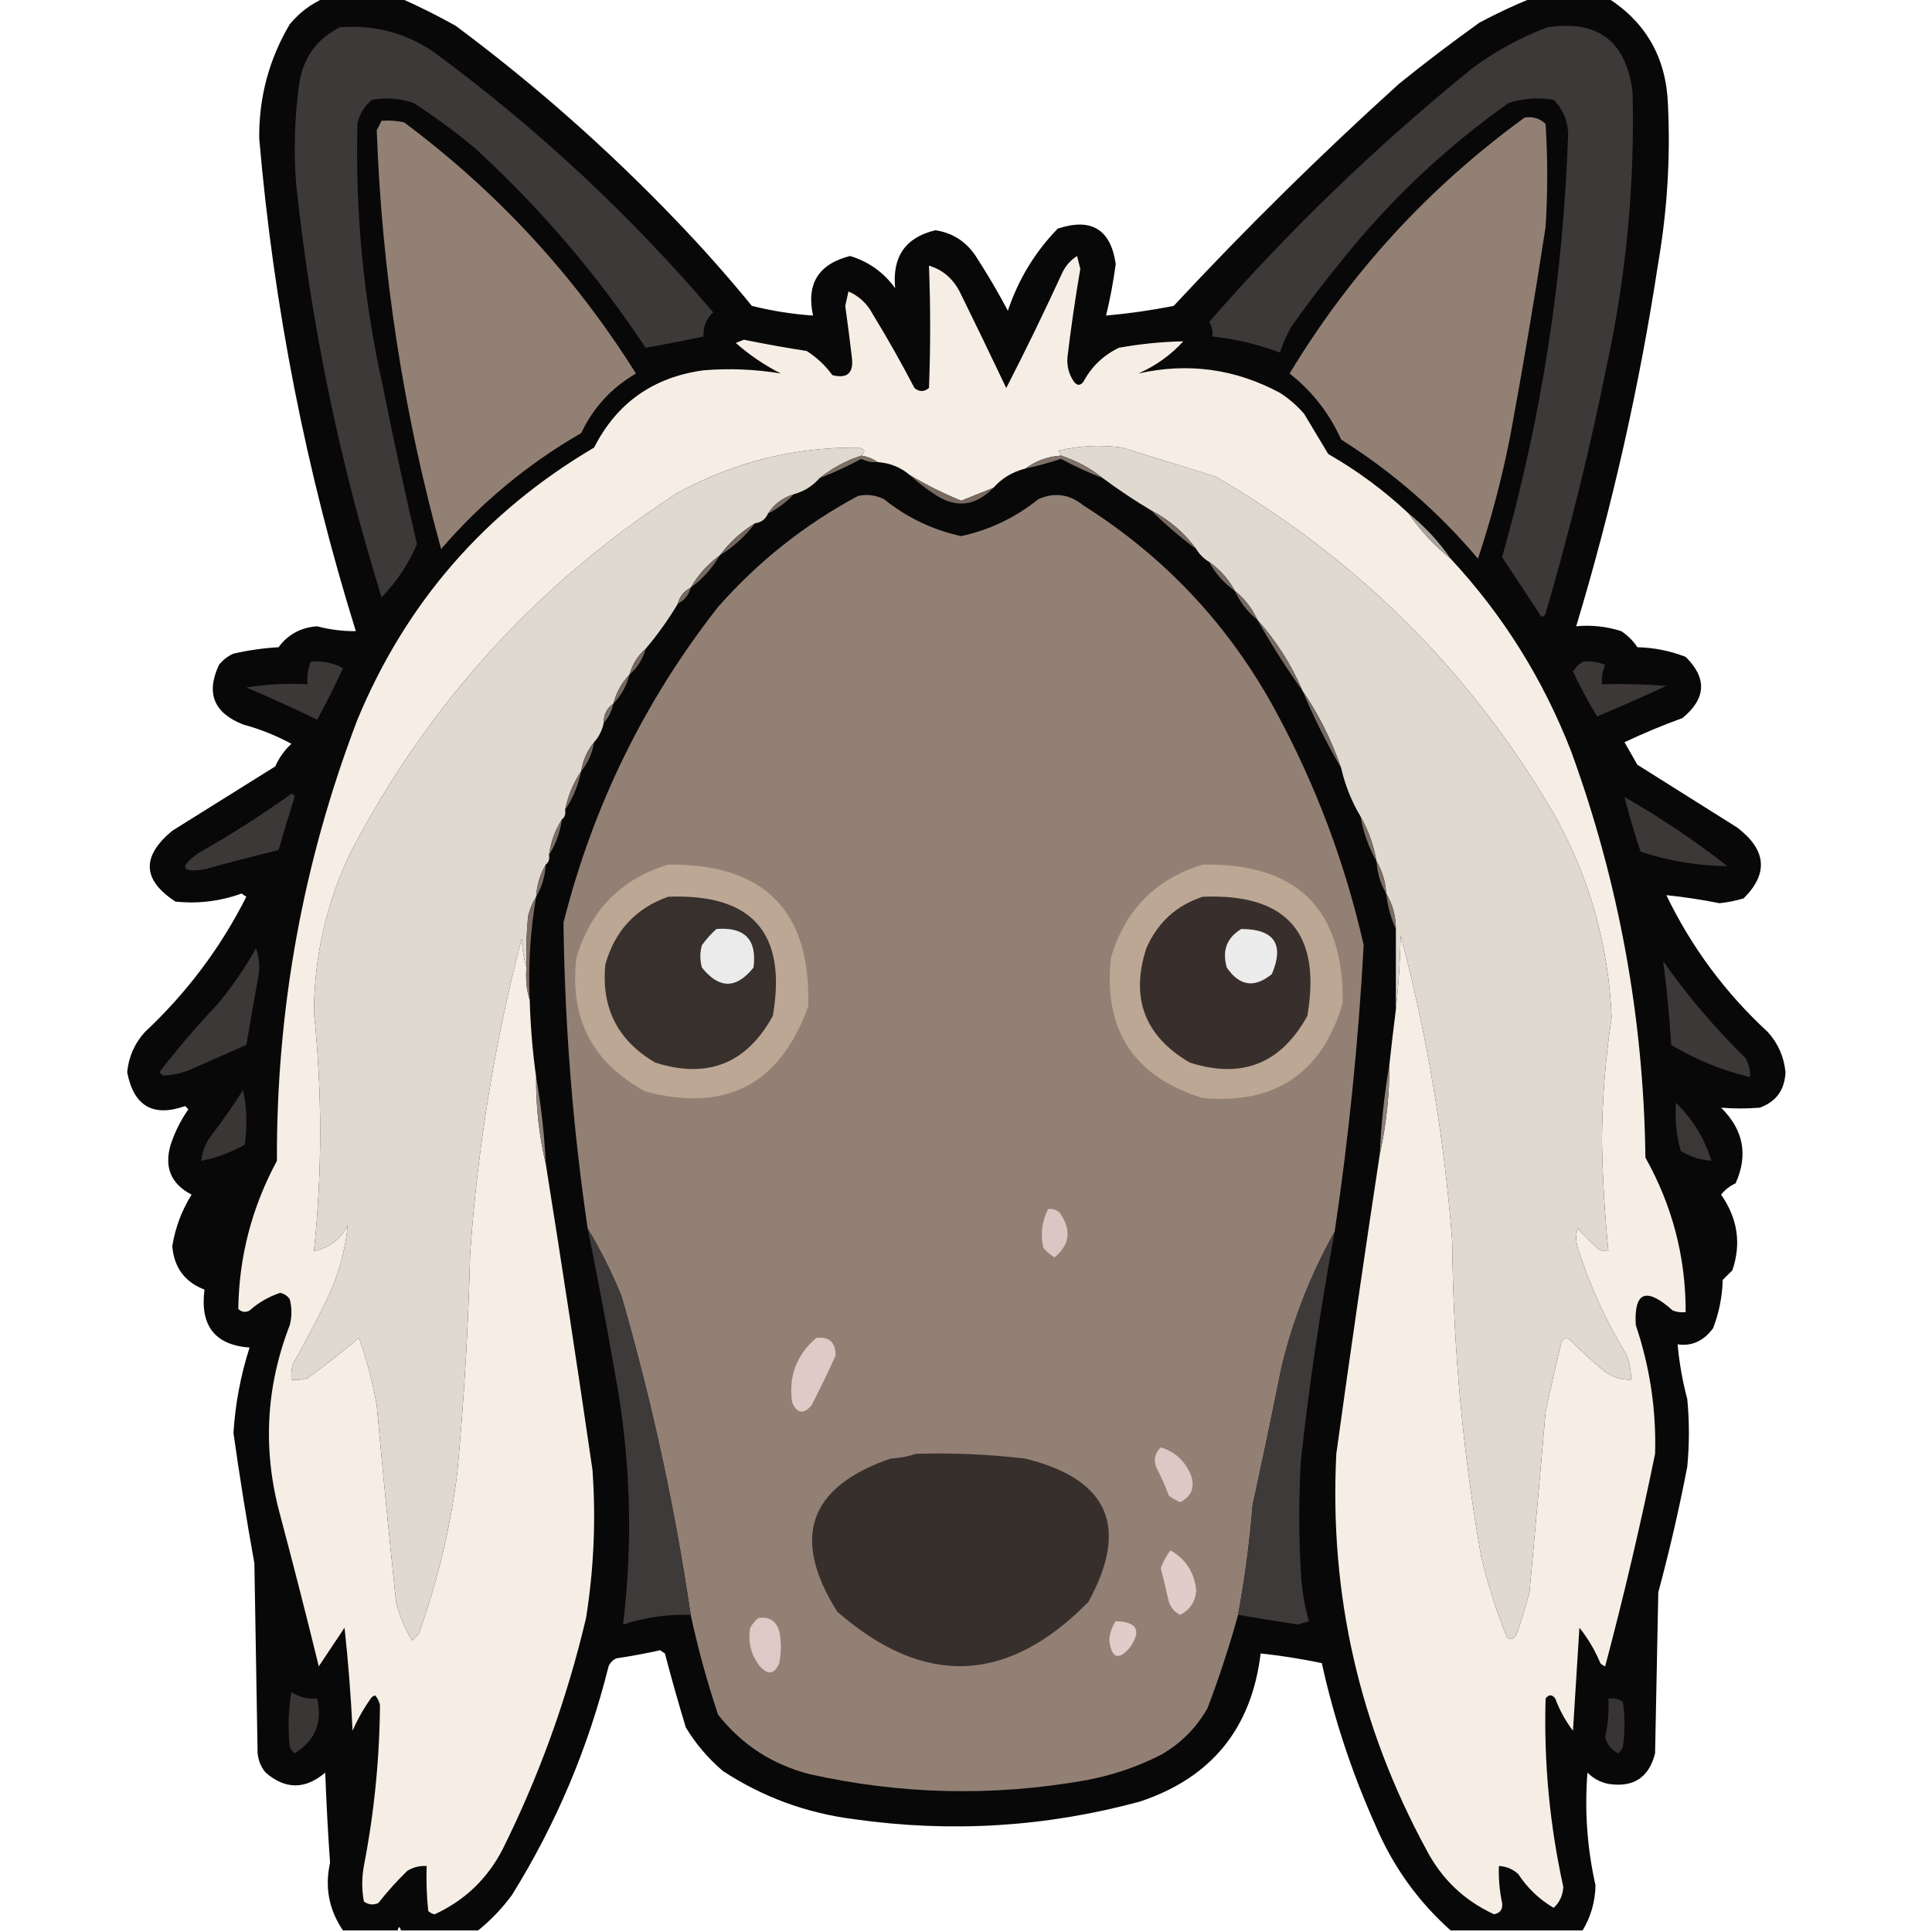 <?xml version="1.0" encoding="UTF-8"?>
<!DOCTYPE svg PUBLIC "-//W3C//DTD SVG 1.1//EN" "http://www.w3.org/Graphics/SVG/1.1/DTD/svg11.dtd">
<svg xmlns="http://www.w3.org/2000/svg" version="1.1" width="600px" height="600px" style="shape-rendering:geometricPrecision; text-rendering:geometricPrecision; image-rendering:optimizeQuality; fill-rule:evenodd; clip-rule:evenodd" xmlns:xlink="http://www.w3.org/1999/xlink">
<g><path style="opacity:0.973" fill="#040303" d="M 100.5,-0.5 C 108.5,-0.5 116.5,-0.5 124.5,-0.5C 130.229,2.033 135.896,4.866 141.5,8C 165.929,26.168 188.763,46.334 210,68.5C 218.205,77.036 226.038,85.869 233.5,95C 239.797,96.565 246.13,97.565 252.5,98C 250.342,88.154 254.176,81.987 264,79.5C 269.753,81.245 274.42,84.578 278,89.5C 277.033,79.727 281.199,73.727 290.5,71.5C 295.825,72.319 299.991,74.985 303,79.5C 306.585,85.002 309.919,90.669 313,96.5C 316.299,86.711 321.466,78.211 328.5,71C 338.938,67.548 344.938,71.215 346.5,82C 345.774,87.426 344.774,92.759 343.5,98C 350.492,97.382 357.492,96.382 364.5,95C 386.81,71.024 410.143,48.024 434.5,26C 442.654,19.424 450.987,13.091 459.5,7C 464.804,4.178 470.137,1.678 475.5,-0.5C 483.5,-0.5 491.5,-0.5 499.5,-0.5C 511.318,7.117 517.484,18.117 518,32.5C 518.79,48.934 517.79,65.267 515,81.5C 509.178,119.786 500.678,157.452 489.5,194.5C 494.159,194.031 498.826,194.531 503.5,196C 505.5,197.333 507.167,199 508.5,201C 513.694,201.131 518.694,202.131 523.5,204C 530.199,210.615 529.866,216.949 522.5,223C 516.377,225.229 510.377,227.729 504.5,230.5C 505.843,232.839 507.176,235.172 508.5,237.5C 518.833,244 529.167,250.5 539.5,257C 548.605,263.937 549.272,271.271 541.5,279C 539.047,279.738 536.547,280.238 534,280.5C 528.48,279.393 522.98,278.56 517.5,278C 525.272,294.117 535.772,308.284 549,320.5C 552.209,324.048 554.042,328.215 554.5,333C 554.261,338.493 551.594,342.16 546.5,344C 542.47,344.326 538.47,344.326 534.5,344C 541.469,350.878 542.969,358.711 539,367.5C 537.229,368.304 535.729,369.471 534.5,371C 539.658,378.406 540.825,386.239 538,394.5C 537,395.5 536,396.5 535,397.5C 534.869,402.694 533.869,407.694 532,412.5C 529.094,416.464 525.428,418.13 521,417.5C 521.502,423.192 522.502,428.858 524,434.5C 524.667,441.5 524.667,448.5 524,455.5C 521.473,468.608 518.473,481.608 515,494.5C 514.667,511.167 514.333,527.833 514,544.5C 512.106,552.049 507.273,555.216 499.5,554C 496.966,553.484 494.8,552.317 493,550.5C 492.068,562.291 492.901,573.958 495.5,585.5C 495.404,590.557 494.07,595.224 491.5,599.5C 477.833,599.5 464.167,599.5 450.5,599.5C 440.246,590.365 432.413,579.365 427,566.5C 419.795,550.384 414.295,533.717 410.5,516.5C 404.222,515.176 397.888,514.176 391.5,513.5C 388.697,536.789 376.197,552.123 354,559.5C 324.901,567.388 295.401,569.222 265.5,565C 250.614,563.151 236.948,558.151 224.5,550C 219.917,546.088 216.083,541.588 213,536.5C 210.677,528.872 208.51,521.206 206.5,513.5C 206,513.167 205.5,512.833 205,512.5C 200.535,513.494 196.035,514.328 191.5,515C 190.333,515.5 189.5,516.333 189,517.5C 182.676,542.831 172.676,566.497 159,588.5C 155.936,592.667 152.436,596.333 148.5,599.5C 140.5,599.5 132.5,599.5 124.5,599.5C 124.167,598.167 123.833,598.167 123.5,599.5C 117.833,599.5 112.167,599.5 106.5,599.5C 102.152,593.102 100.819,586.102 102.5,578.5C 101.849,569.176 101.349,559.842 101,550.5C 94.797,555.788 88.63,555.788 82.5,550.5C 81.066,548.78 80.233,546.78 80,544.5C 79.667,524.833 79.333,505.167 79,485.5C 76.576,472.045 74.409,458.545 72.5,445C 73.076,435.953 74.743,427.119 77.5,418.5C 66.738,417.7 62.071,411.7 63.5,400.5C 57.398,398.157 54.065,393.657 53.5,387C 54.436,381.246 56.436,375.912 59.5,371C 53.092,367.677 50.925,362.511 53,355.5C 54.306,351.554 56.139,347.888 58.5,344.5C 58.167,344.167 57.833,343.833 57.5,343.5C 47.527,347.009 41.527,343.509 39.5,333C 39.958,328.215 41.791,324.048 45,320.5C 58.001,308.338 68.501,294.338 76.5,278.5C 76,278.167 75.5,277.833 75,277.5C 68.341,279.9 61.508,280.733 54.5,280C 44.196,273.306 43.863,265.972 53.5,258C 64.167,251.333 74.833,244.667 85.5,238C 86.676,235.314 88.343,232.981 90.5,231C 85.739,228.413 80.739,226.413 75.5,225C 66.405,221.425 63.905,215.258 68,206.5C 69.214,204.951 70.714,203.785 72.5,203C 77.104,201.939 81.771,201.273 86.5,201C 89.456,197.02 93.456,194.853 98.5,194.5C 102.477,195.554 106.477,196.054 110.5,196C 94.989,146.111 84.989,95.111 80.5,43C 80.384,30.225 83.551,18.392 90,7.5C 92.975,3.952 96.475,1.286 100.5,-0.5 Z"/></g>
<g><path style="opacity:1" fill="#3d3938" d="M 105.5,8.5 C 116.021,7.617 125.688,10.117 134.5,16C 166.522,39.554 195.522,66.554 221.5,97C 219.307,99.025 218.307,101.525 218.5,104.5C 212.464,105.782 206.464,106.949 200.5,108C 185.456,85.274 167.789,64.607 147.5,46C 141.478,40.987 135.144,36.321 128.5,32C 124.259,30.543 119.926,30.209 115.5,31C 113.106,32.952 111.606,35.452 111,38.5C 110.281,66.141 112.948,93.474 119,120.5C 122.245,136.723 125.745,152.89 129.5,169C 126.869,175.142 123.202,180.642 118.5,185.5C 105.514,143.736 96.68,101.069 92,57.5C 91.156,46.789 91.489,36.122 93,25.5C 94.368,17.651 98.535,11.984 105.5,8.5 Z"/></g>
<g><path style="opacity:1" fill="#3d3938" d="M 480.5,8.5 C 496.18,6.091 505.014,12.757 507,28.5C 507.728,57.139 505.061,85.472 499,113.5C 493.773,139.41 487.439,165.077 480,190.5C 479.333,191.833 478.667,191.833 478,190.5C 474.121,184.636 470.288,178.802 466.5,173C 478.701,129.965 485.534,86.132 487,41.5C 486.848,37.366 485.348,33.866 482.5,31C 477.743,30.19 473.076,30.524 468.5,32C 449.115,45.715 431.948,61.882 417,80.5C 411.424,87.32 406.091,94.32 401,101.5C 399.519,104.11 398.352,106.777 397.5,109.5C 390.768,106.952 383.768,105.285 376.5,104.5C 376.714,102.856 376.38,101.356 375.5,100C 400.549,71.284 427.882,44.951 457.5,21C 464.653,15.759 472.319,11.593 480.5,8.5 Z"/></g>
<g><path style="opacity:1" fill="#938075" d="M 118.5,37.5 C 120.857,37.337 123.19,37.503 125.5,38C 154.426,59.587 178.426,85.587 197.5,116C 189.921,120.413 184.254,126.579 180.5,134.5C 163.985,144.015 149.485,156.015 137,170.5C 125.265,127.96 118.599,84.627 117,40.5C 117.513,39.473 118.013,38.473 118.5,37.5 Z"/></g>
<g><path style="opacity:1" fill="#938075" d="M 473.5,36.5 C 476.044,36.104 478.211,36.771 480,38.5C 480.667,49.167 480.667,59.833 480,70.5C 476.659,92.212 472.992,113.879 469,135.5C 466.467,148.422 463.134,161.089 459,173.5C 446.691,158.945 432.524,146.611 416.5,136.5C 412.817,128.324 407.484,121.491 400.5,116C 419.455,84.615 443.788,58.115 473.5,36.5 Z"/></g>
<g><path style="opacity:1" fill="#f6eee5" d="M 437.5,159.5 C 441.105,164.774 445.438,169.441 450.5,173.5C 466.761,190.974 479.261,210.974 488,233.5C 502.778,274.167 510.445,316.167 511,359.5C 519.369,374.434 523.536,390.434 523.5,407.5C 522.127,407.657 520.793,407.49 519.5,407C 511.245,399.604 507.412,401.104 508,411.5C 512.394,424.525 514.394,437.859 514,451.5C 509.458,473.667 504.291,495.667 498.5,517.5C 497.914,517.291 497.414,516.957 497,516.5C 495.337,512.504 493.171,508.837 490.5,505.5C 489.833,516.167 489.167,526.833 488.5,537.5C 486.21,534.506 484.376,531.173 483,527.5C 482,526.167 481,526.167 480,527.5C 479.422,547.218 481.255,566.718 485.5,586C 485.349,588.644 484.349,590.811 482.5,592.5C 478.023,589.857 474.357,586.357 471.5,582C 469.783,580.441 467.783,579.608 465.5,579.5C 465.356,583.375 465.69,587.208 466.5,591C 466.719,592.971 465.885,594.138 464,594.5C 454.735,590.235 447.735,583.568 443,574.5C 422.144,536.079 412.81,495.079 415,451.5C 419.285,420.457 423.785,389.457 428.5,358.5C 430.509,349.414 431.509,340.081 431.5,330.5C 432.12,324.8 432.787,319.133 433.5,313.5C 434.329,306.011 434.829,298.344 435,290.5C 443.215,321.674 448.549,353.34 451,385.5C 451.289,418.435 454.289,451.102 460,483.5C 462.069,492.04 464.736,500.373 468,508.5C 469.147,509.458 470.147,509.125 471,507.5C 472.488,503.213 473.822,498.88 475,494.5C 476.711,475.837 478.378,457.171 480,438.5C 481.539,431.138 483.206,423.804 485,416.5C 485.718,415.549 486.551,415.383 487.5,416C 490.977,419.567 494.644,422.9 498.5,426C 500.909,427.707 503.575,428.54 506.5,428.5C 506.579,425.729 506.079,423.063 505,420.5C 498.647,410.126 493.647,399.126 490,387.5C 489.333,385.5 489.333,383.5 490,381.5C 492.061,383.806 494.228,385.973 496.5,388C 497.448,388.483 498.448,388.649 499.5,388.5C 498.341,377.039 497.674,365.539 497.5,354C 497.593,341.255 498.593,328.588 500.5,316C 499.594,293.816 493.761,272.983 483,253.5C 457.167,209 422,173.833 377.5,148C 367.833,145 358.167,142 348.5,139C 341.724,138.08 335.057,138.414 328.5,140C 329.056,140.383 329.389,140.883 329.5,141.5C 325.356,141.777 321.689,143.11 318.5,145.5C 314.495,146.498 311.161,148.498 308.5,151.5C 305.183,152.823 301.85,154.157 298.5,155.5C 292.911,153.219 287.578,150.553 282.5,147.5C 279.691,145.103 276.358,143.77 272.5,143.5C 271.07,142.463 269.403,141.796 267.5,141.5C 268.953,140.175 268.619,139.342 266.5,139C 246.702,138.83 228.035,143.496 210.5,153C 166.84,181.322 133.007,218.488 109,264.5C 101.386,280.29 97.553,296.957 97.5,314.5C 100.082,339.177 100.082,363.844 97.5,388.5C 102.258,387.586 105.758,384.919 108,380.5C 107.267,388.092 105.267,395.425 102,402.5C 98.588,409.658 94.922,416.658 91,423.5C 90.507,425.134 90.34,426.801 90.5,428.5C 92.199,428.66 93.866,428.494 95.5,428C 100.977,424.024 106.31,419.858 111.5,415.5C 113.917,422.338 115.75,429.338 117,436.5C 118.858,456.855 120.858,477.188 123,497.5C 124.087,501.766 125.754,505.766 128,509.5C 128.667,508.833 129.333,508.167 130,507.5C 135.839,491.319 139.839,474.652 142,457.5C 144.107,434.877 145.441,412.211 146,389.5C 148.308,356.32 153.641,323.653 162,291.5C 162.181,294.695 162.681,297.695 163.5,300.5C 163.187,304.042 163.521,307.375 164.5,310.5C 164.727,318.559 165.394,326.559 166.5,334.5C 166.418,343.76 167.418,352.76 169.5,361.5C 174.548,393.122 179.381,424.789 184,456.5C 185.096,471.925 184.429,487.258 182,502.5C 176.105,527.519 167.438,551.519 156,574.5C 151.265,583.568 144.265,590.235 135,594.5C 134.228,594.355 133.561,594.022 133,593.5C 132.501,588.845 132.334,584.179 132.5,579.5C 130.345,579.372 128.345,579.872 126.5,581C 123.266,584.145 120.266,587.478 117.5,591C 115.888,591.72 114.388,591.554 113,590.5C 112.333,586.833 112.333,583.167 113,579.5C 116.208,562.964 117.875,546.297 118,529.5C 117.751,528.376 117.251,527.376 116.5,526.5C 116.167,526.667 115.833,526.833 115.5,527C 113.107,530.288 111.107,533.788 109.5,537.5C 108.979,526.691 108.146,516.024 107,505.5C 104.333,509.5 101.667,513.5 99,517.5C 95.173,501.859 91.173,486.193 87,470.5C 81.518,450.471 82.518,430.804 90,411.5C 90.667,408.833 90.667,406.167 90,403.5C 89.261,402.426 88.261,401.759 87,401.5C 83.44,402.695 80.274,404.529 77.5,407C 76.216,407.684 75.049,407.517 74,406.5C 74.233,390.238 78.233,374.904 86,360.5C 85.823,313.226 94.156,267.559 111,223.5C 126.092,187.149 150.592,158.982 184.5,139C 191.562,125.121 202.896,117.121 218.5,115C 226.603,114.341 234.603,114.674 242.5,116C 237.421,113.417 232.754,110.25 228.5,106.5C 229.333,106.167 230.167,105.833 231,105.5C 237.476,106.812 243.976,107.979 250.5,109C 253.645,110.978 256.312,113.478 258.5,116.5C 263.282,117.722 265.282,115.722 264.5,110.5C 263.888,105.327 263.221,100.16 262.5,95C 262.833,93.5 263.167,92 263.5,90.5C 266.805,91.972 269.305,94.305 271,97.5C 275.601,105.036 279.934,112.703 284,120.5C 285.494,121.747 286.994,121.747 288.5,120.5C 288.989,107.882 288.989,95.215 288.5,82.5C 292.683,83.759 295.849,86.426 298,90.5C 302.951,100.565 307.785,110.565 312.5,120.5C 318.59,108.653 324.423,96.653 330,84.5C 331.041,82.415 332.541,80.748 334.5,79.5C 334.833,80.833 335.167,82.167 335.5,83.5C 333.925,92.632 332.592,101.798 331.5,111C 331.305,113.793 331.971,116.293 333.5,118.5C 334.5,119.833 335.5,119.833 336.5,118.5C 339.027,113.806 342.694,110.306 347.5,108C 354.15,106.8 360.816,106.133 367.5,106C 363.538,110.315 358.871,113.648 353.5,116C 368.931,112.53 383.597,114.53 397.5,122C 400.295,123.793 402.795,125.96 405,128.5C 407.498,132.648 409.998,136.815 412.5,141C 421.576,146.2 429.909,152.367 437.5,159.5 Z"/></g>
<g><path style="opacity:1" fill="#dfd9d0" d="M 267.5,141.5 C 262.68,143.074 258.347,145.407 254.5,148.5C 252.371,150.95 249.704,152.617 246.5,153.5C 243.109,154.529 240.443,156.529 238.5,159.5C 237.738,161.262 236.404,162.262 234.5,162.5C 230.229,165.101 226.563,168.434 223.5,172.5C 219.766,175.231 216.766,178.564 214.5,182.5C 212.413,183.585 211.08,185.251 210.5,187.5C 207.547,192.45 204.214,197.117 200.5,201.5C 198.05,203.629 196.383,206.296 195.5,209.5C 193.076,212.008 191.41,215.008 190.5,218.5C 188.461,219.911 187.461,221.911 187.5,224.5C 187.008,226.819 186.008,228.819 184.5,230.5C 182.375,233.088 181.042,236.088 180.5,239.5C 178.069,243.111 176.403,247.111 175.5,251.5C 175.737,252.791 175.404,253.791 174.5,254.5C 172.399,257.797 171.065,261.463 170.5,265.5C 170.737,266.791 170.404,267.791 169.5,268.5C 167.723,271.505 166.723,274.838 166.5,278.5C 165.4,280.277 164.566,282.277 164,284.5C 163.501,289.823 163.334,295.156 163.5,300.5C 162.681,297.695 162.181,294.695 162,291.5C 153.641,323.653 148.308,356.32 146,389.5C 145.441,412.211 144.107,434.877 142,457.5C 139.839,474.652 135.839,491.319 130,507.5C 129.333,508.167 128.667,508.833 128,509.5C 125.754,505.766 124.087,501.766 123,497.5C 120.858,477.188 118.858,456.855 117,436.5C 115.75,429.338 113.917,422.338 111.5,415.5C 106.31,419.858 100.977,424.024 95.5,428C 93.866,428.494 92.199,428.66 90.5,428.5C 90.34,426.801 90.507,425.134 91,423.5C 94.922,416.658 98.588,409.658 102,402.5C 105.267,395.425 107.267,388.092 108,380.5C 105.758,384.919 102.258,387.586 97.5,388.5C 100.082,363.844 100.082,339.177 97.5,314.5C 97.553,296.957 101.386,280.29 109,264.5C 133.007,218.488 166.84,181.322 210.5,153C 228.035,143.496 246.702,138.83 266.5,139C 268.619,139.342 268.953,140.175 267.5,141.5 Z"/></g>
<g><path style="opacity:1" fill="#dfd9d0" d="M 433.5,313.5 C 433.5,305.167 433.5,296.833 433.5,288.5C 433.483,284.466 432.483,280.799 430.5,277.5C 430.277,273.838 429.277,270.505 427.5,267.5C 426.602,262.466 424.935,257.799 422.5,253.5C 419.734,248.883 417.734,243.883 416.5,238.5C 413.541,229.914 409.541,221.914 404.5,214.5C 401.01,206.359 396.343,199.025 390.5,192.5C 388.889,188.949 386.556,185.949 383.5,183.5C 381.57,179.9 378.903,176.9 375.5,174.5C 373.833,173.5 372.5,172.167 371.5,170.5C 367.722,165.383 363.055,161.383 357.5,158.5C 352.32,155.412 347.32,152.078 342.5,148.5C 338.653,145.407 334.32,143.074 329.5,141.5C 329.389,140.883 329.056,140.383 328.5,140C 335.057,138.414 341.724,138.08 348.5,139C 358.167,142 367.833,145 377.5,148C 422,173.833 457.167,209 483,253.5C 493.761,272.983 499.594,293.816 500.5,316C 498.593,328.588 497.593,341.255 497.5,354C 497.674,365.539 498.341,377.039 499.5,388.5C 498.448,388.649 497.448,388.483 496.5,388C 494.228,385.973 492.061,383.806 490,381.5C 489.333,383.5 489.333,385.5 490,387.5C 493.647,399.126 498.647,410.126 505,420.5C 506.079,423.063 506.579,425.729 506.5,428.5C 503.575,428.54 500.909,427.707 498.5,426C 494.644,422.9 490.977,419.567 487.5,416C 486.551,415.383 485.718,415.549 485,416.5C 483.206,423.804 481.539,431.138 480,438.5C 478.378,457.171 476.711,475.837 475,494.5C 473.822,498.88 472.488,503.213 471,507.5C 470.147,509.125 469.147,509.458 468,508.5C 464.736,500.373 462.069,492.04 460,483.5C 454.289,451.102 451.289,418.435 451,385.5C 448.549,353.34 443.215,321.674 435,290.5C 434.829,298.344 434.329,306.011 433.5,313.5 Z"/></g>
<g><path style="opacity:1" fill="#807269" d="M 329.5,141.5 C 334.32,143.074 338.653,145.407 342.5,148.5C 338.069,146.785 333.735,144.785 329.5,142.5C 325.878,143.708 322.211,144.708 318.5,145.5C 321.689,143.11 325.356,141.777 329.5,141.5 Z"/></g>
<g><path style="opacity:1" fill="#7c6f66" d="M 267.5,141.5 C 269.403,141.796 271.07,142.463 272.5,143.5C 270.738,143.643 269.071,143.309 267.5,142.5C 263.265,144.785 258.931,146.785 254.5,148.5C 258.347,145.407 262.68,143.074 267.5,141.5 Z"/></g>
<g><path style="opacity:1" fill="#786a61" d="M 282.5,147.5 C 287.578,150.553 292.911,153.219 298.5,155.5C 301.85,154.157 305.183,152.823 308.5,151.5C 302.691,157.462 296.358,157.962 289.5,153C 286.98,151.303 284.647,149.47 282.5,147.5 Z"/></g>
<g><path style="opacity:1" fill="#938075" d="M 414.5,382.5 C 407.096,395.658 401.596,409.658 398,424.5C 395.108,438.854 392.108,453.188 389,467.5C 388.083,478.916 386.583,490.249 384.5,501.5C 381.812,511.224 378.645,520.891 375,530.5C 371.5,536.667 366.667,541.5 360.5,545C 352.905,548.865 344.905,551.532 336.5,553C 308.03,557.95 279.697,557.283 251.5,551C 239.859,548.007 230.359,541.84 223,532.5C 219.596,522.309 216.763,511.976 214.5,501.5C 209.566,467.995 202.399,434.995 193,402.5C 189.997,395.16 186.497,388.16 182.5,381.5C 177.885,350.014 175.385,318.347 175,286.5C 184.154,250.309 200.154,217.642 223,188.5C 235.486,174.335 249.986,162.835 266.5,154C 269.257,153.416 271.923,153.75 274.5,155C 281.616,160.725 289.616,164.558 298.5,166.5C 307.384,164.558 315.384,160.725 322.5,155C 327.526,152.803 332.193,153.469 336.5,157C 361.806,172.975 381.639,194.141 396,220.5C 408.55,243.593 417.717,267.926 423.5,293.5C 421.881,323.355 418.881,353.021 414.5,382.5 Z"/></g>
<g><path style="opacity:1" fill="#776960" d="M 246.5,153.5 C 244.2,155.984 241.533,157.984 238.5,159.5C 240.443,156.529 243.109,154.529 246.5,153.5 Z"/></g>
<g><path style="opacity:1" fill="#786a61" d="M 357.5,158.5 C 363.055,161.383 367.722,165.383 371.5,170.5C 366.533,166.868 361.867,162.868 357.5,158.5 Z"/></g>
<g><path style="opacity:1" fill="#a9a49d" d="M 437.5,159.5 C 442.562,163.559 446.895,168.226 450.5,173.5C 445.438,169.441 441.105,164.774 437.5,159.5 Z"/></g>
<g><path style="opacity:1" fill="#74665d" d="M 234.5,162.5 C 231.437,166.566 227.771,169.899 223.5,172.5C 226.563,168.434 230.229,165.101 234.5,162.5 Z"/></g>
<g><path style="opacity:1" fill="#786a61" d="M 375.5,174.5 C 378.903,176.9 381.57,179.9 383.5,183.5C 380.097,181.1 377.43,178.1 375.5,174.5 Z"/></g>
<g><path style="opacity:1" fill="#776960" d="M 223.5,172.5 C 221.234,176.436 218.234,179.769 214.5,182.5C 216.766,178.564 219.766,175.231 223.5,172.5 Z"/></g>
<g><path style="opacity:1" fill="#776960" d="M 214.5,182.5 C 213.92,184.749 212.587,186.415 210.5,187.5C 211.08,185.251 212.413,183.585 214.5,182.5 Z"/></g>
<g><path style="opacity:1" fill="#776960" d="M 383.5,183.5 C 386.556,185.949 388.889,188.949 390.5,192.5C 387.444,190.051 385.111,187.051 383.5,183.5 Z"/></g>
<g><path style="opacity:1" fill="#796b62" d="M 390.5,192.5 C 396.343,199.025 401.01,206.359 404.5,214.5C 399.446,207.439 394.779,200.106 390.5,192.5 Z"/></g>
<g><path style="opacity:1" fill="#76685f" d="M 200.5,201.5 C 199.617,204.704 197.95,207.371 195.5,209.5C 196.383,206.296 198.05,203.629 200.5,201.5 Z"/></g>
<g><path style="opacity:1" fill="#3c3837" d="M 96.5,205.5 C 100.064,205.151 103.398,205.817 106.5,207.5C 104.005,213.03 101.338,218.363 98.5,223.5C 91.216,219.965 83.883,216.632 76.5,213.5C 82.799,212.504 89.132,212.17 95.5,212.5C 95.298,210.05 95.631,207.717 96.5,205.5 Z"/></g>
<g><path style="opacity:1" fill="#3c3837" d="M 491.5,205.5 C 493.924,205.192 496.257,205.526 498.5,206.5C 497.652,208.409 497.318,210.409 497.5,212.5C 504.175,212.334 510.842,212.5 517.5,213C 510.423,216.287 503.256,219.454 496,222.5C 493.273,218.052 490.773,213.385 488.5,208.5C 489.34,207.265 490.34,206.265 491.5,205.5 Z"/></g>
<g><path style="opacity:1" fill="#776960" d="M 195.5,209.5 C 194.59,212.992 192.924,215.992 190.5,218.5C 191.41,215.008 193.076,212.008 195.5,209.5 Z"/></g>
<g><path style="opacity:1" fill="#7a6c63" d="M 190.5,218.5 C 190.008,220.819 189.008,222.819 187.5,224.5C 187.461,221.911 188.461,219.911 190.5,218.5 Z"/></g>
<g><path style="opacity:1" fill="#75675e" d="M 184.5,230.5 C 183.958,233.912 182.625,236.912 180.5,239.5C 181.042,236.088 182.375,233.088 184.5,230.5 Z"/></g>
<g><path style="opacity:1" fill="#776a61" d="M 404.5,214.5 C 409.541,221.914 413.541,229.914 416.5,238.5C 411.992,230.818 407.992,222.818 404.5,214.5 Z"/></g>
<g><path style="opacity:1" fill="#786a62" d="M 180.5,239.5 C 179.597,243.889 177.931,247.889 175.5,251.5C 176.403,247.111 178.069,243.111 180.5,239.5 Z"/></g>
<g><path style="opacity:1" fill="#3b3837" d="M 90.5,246.5 C 91.043,246.56 91.376,246.893 91.5,247.5C 89.751,253 88.085,258.5 86.5,264C 78.778,265.876 71.112,267.876 63.5,270C 56.25,271.023 55.584,269.356 61.5,265C 71.57,259.308 81.237,253.141 90.5,246.5 Z"/></g>
<g><path style="opacity:1" fill="#3c3837" d="M 504.5,247.5 C 515.655,253.913 526.322,261.08 536.5,269C 527.305,268.885 518.305,267.385 509.5,264.5C 507.628,258.886 505.962,253.219 504.5,247.5 Z"/></g>
<g><path style="opacity:1" fill="#7b6e65" d="M 174.5,254.5 C 173.935,258.537 172.601,262.203 170.5,265.5C 171.065,261.463 172.399,257.797 174.5,254.5 Z"/></g>
<g><path style="opacity:1" fill="#7a6d64" d="M 422.5,253.5 C 424.935,257.799 426.602,262.466 427.5,267.5C 425.065,263.201 423.398,258.534 422.5,253.5 Z"/></g>
<g><path style="opacity:1" fill="#7b6e65" d="M 427.5,267.5 C 429.277,270.505 430.277,273.838 430.5,277.5C 428.723,274.495 427.723,271.162 427.5,267.5 Z"/></g>
<g><path style="opacity:1" fill="#7c6e66" d="M 169.5,268.5 C 169.277,272.162 168.277,275.495 166.5,278.5C 166.723,274.838 167.723,271.505 169.5,268.5 Z"/></g>
<g><path style="opacity:1" fill="#bca694" d="M 207.5,268.5 C 237.378,268.211 251.878,282.877 251,312.5C 242.35,336.743 225.516,345.576 200.5,339C 183.954,330.077 176.788,316.243 179,297.5C 183.35,282.651 192.85,272.985 207.5,268.5 Z"/></g>
<g><path style="opacity:1" fill="#bca694" d="M 373.5,268.5 C 402.822,267.989 417.322,282.323 417,311.5C 410.621,333.2 396.121,343.034 373.5,341C 352.102,334.385 342.602,319.885 345,297.5C 349.35,282.651 358.85,272.985 373.5,268.5 Z"/></g>
<g><path style="opacity:1" fill="#38302c" d="M 207.5,278.5 C 233.634,277.447 244.467,289.781 240,315.5C 231.883,330.32 219.716,335.154 203.5,330C 191.842,323.184 186.675,313.017 188,299.5C 190.95,289.055 197.45,282.055 207.5,278.5 Z"/></g>
<g><path style="opacity:1" fill="#382f2c" d="M 373.5,278.5 C 399.629,277.432 410.462,289.765 406,315.5C 397.85,330.33 385.683,335.163 369.5,330C 355.49,321.801 350.99,309.967 356,294.5C 359.503,286.492 365.336,281.159 373.5,278.5 Z"/></g>
<g><path style="opacity:1" fill="#796c63" d="M 430.5,277.5 C 432.483,280.799 433.483,284.466 433.5,288.5C 431.926,285.093 430.926,281.427 430.5,277.5 Z"/></g>
<g><path style="opacity:1" fill="#7b6d64" d="M 166.5,278.5 C 164.69,289.055 164.024,299.721 164.5,310.5C 163.521,307.375 163.187,304.042 163.5,300.5C 163.334,295.156 163.501,289.823 164,284.5C 164.566,282.277 165.4,280.277 166.5,278.5 Z"/></g>
<g><path style="opacity:1" fill="#ecebeb" d="M 222.5,288.5 C 231.322,287.82 235.155,291.82 234,300.5C 228.667,307.167 223.333,307.167 218,300.5C 217.333,298.167 217.333,295.833 218,293.5C 219.366,291.638 220.866,289.972 222.5,288.5 Z"/></g>
<g><path style="opacity:1" fill="#ececec" d="M 385.5,288.5 C 395.747,288.559 398.913,293.226 395,302.5C 389.605,306.934 384.938,306.267 381,300.5C 379.474,295.239 380.974,291.239 385.5,288.5 Z"/></g>
<g><path style="opacity:1" fill="#3c3837" d="M 79.5,294.5 C 80.641,297.64 80.808,300.973 80,304.5C 78.797,311.151 77.631,317.817 76.5,324.5C 70.833,327 65.167,329.5 59.5,332C 56.57,333.318 53.57,333.985 50.5,334C 50.167,333.667 49.833,333.333 49.5,333C 54.959,325.873 60.792,319.039 67,312.5C 71.777,306.896 75.943,300.896 79.5,294.5 Z"/></g>
<g><path style="opacity:1" fill="#3c3837" d="M 516.5,298.5 C 524.01,309.19 532.51,319.19 542,328.5C 543.128,330.345 543.628,332.345 543.5,334.5C 534.848,332.447 526.681,329.114 519,324.5C 518.495,315.793 517.661,307.127 516.5,298.5 Z"/></g>
<g><path style="opacity:1" fill="#3a3635" d="M 75.5,338.5 C 76.652,343.985 76.818,349.651 76,355.5C 71.74,357.883 67.24,359.549 62.5,360.5C 62.755,357.984 63.589,355.65 65,353.5C 68.72,348.62 72.22,343.62 75.5,338.5 Z"/></g>
<g><path style="opacity:1" fill="#3a3736" d="M 520.5,342.5 C 525.687,347.535 529.354,353.535 531.5,360.5C 528.11,360.223 524.943,359.223 522,357.5C 520.612,352.628 520.112,347.628 520.5,342.5 Z"/></g>
<g><path style="opacity:1" fill="#8e8179" d="M 166.5,334.5 C 168.056,343.298 169.056,352.298 169.5,361.5C 167.418,352.76 166.418,343.76 166.5,334.5 Z"/></g>
<g><path style="opacity:1" fill="#8f8279" d="M 431.5,330.5 C 431.509,340.081 430.509,349.414 428.5,358.5C 428.93,348.964 429.93,339.631 431.5,330.5 Z"/></g>
<g><path style="opacity:1" fill="#dac7c3" d="M 325.5,375.5 C 326.822,375.33 327.989,375.663 329,376.5C 332.831,381.822 332.331,386.488 327.5,390.5C 326.186,389.687 325.019,388.687 324,387.5C 323.083,383.238 323.583,379.238 325.5,375.5 Z"/></g>
<g><path style="opacity:1" fill="#3e3a39" d="M 414.5,382.5 C 410.134,406.028 406.634,429.695 404,453.5C 403.333,465.167 403.333,476.833 404,488.5C 404.289,493.605 405.122,498.605 406.5,503.5C 405.333,503.833 404.167,504.167 403,504.5C 396.812,503.552 390.645,502.552 384.5,501.5C 386.583,490.249 388.083,478.916 389,467.5C 392.108,453.188 395.108,438.854 398,424.5C 401.596,409.658 407.096,395.658 414.5,382.5 Z"/></g>
<g><path style="opacity:1" fill="#3e3a39" d="M 182.5,381.5 C 186.497,388.16 189.997,395.16 193,402.5C 202.399,434.995 209.566,467.995 214.5,501.5C 207.309,501.289 200.309,502.289 193.5,504.5C 196.667,478.525 195.834,452.525 191,426.5C 188.376,411.419 185.543,396.419 182.5,381.5 Z"/></g>
<g><path style="opacity:1" fill="#decac7" d="M 253.5,415.5 C 257.531,415.034 259.531,416.867 259.5,421C 257.159,426.184 254.659,431.351 252,436.5C 249.478,439.326 247.478,438.993 246,435.5C 244.848,427.469 247.348,420.803 253.5,415.5 Z"/></g>
<g><path style="opacity:1" fill="#dcc8c5" d="M 360.5,449.5 C 365.09,450.921 368.256,453.921 370,458.5C 371.052,462.187 369.885,464.854 366.5,466.5C 365.252,465.96 364.085,465.293 363,464.5C 361.861,461.417 360.528,458.417 359,455.5C 358.252,453.16 358.752,451.16 360.5,449.5 Z"/></g>
<g><path style="opacity:1" fill="#372f2c" d="M 284.5,451.5 C 295.881,451.144 307.215,451.644 318.5,453C 344.277,459.388 350.777,474.221 338,497.5C 312.918,523.054 286.918,524.054 260,500.5C 245.622,477.63 251.122,461.797 276.5,453C 279.365,452.817 282.031,452.317 284.5,451.5 Z"/></g>
<g><path style="opacity:1" fill="#e0cdc9" d="M 363.5,481.5 C 368.267,484.175 370.934,488.342 371.5,494C 371.187,497.473 369.521,499.973 366.5,501.5C 364.803,500.636 363.637,499.303 363,497.5C 362.216,493.95 361.383,490.45 360.5,487C 361.223,484.982 362.223,483.148 363.5,481.5 Z"/></g>
<g><path style="opacity:1" fill="#ddc9c6" d="M 235.5,502.5 C 238.808,501.974 240.974,503.307 242,506.5C 242.667,509.833 242.667,513.167 242,516.5C 240.522,519.993 238.522,520.326 236,517.5C 233.195,513.909 232.195,509.909 233,505.5C 233.698,504.309 234.531,503.309 235.5,502.5 Z"/></g>
<g><path style="opacity:1" fill="#e0cdc9" d="M 346.5,503.5 C 353.071,503.65 354.571,506.317 351,511.5C 347.425,515.778 345.258,515.112 344.5,509.5C 344.611,507.286 345.278,505.286 346.5,503.5 Z"/></g>
<g><path style="opacity:1" fill="#3a3635" d="M 90.5,525.5 C 92.882,527.046 95.549,527.713 98.5,527.5C 100.209,534.91 97.876,540.576 91.5,544.5C 90.808,543.975 90.308,543.308 90,542.5C 89.374,536.805 89.541,531.138 90.5,525.5 Z"/></g>
<g><path style="opacity:1" fill="#383433" d="M 499.5,527.5 C 501.144,527.286 502.644,527.62 504,528.5C 504.667,533.167 504.667,537.833 504,542.5C 503.692,543.308 503.192,543.975 502.5,544.5C 500.404,543.408 499.071,541.741 498.5,539.5C 499.362,535.547 499.695,531.547 499.5,527.5 Z"/></g>
</svg>
